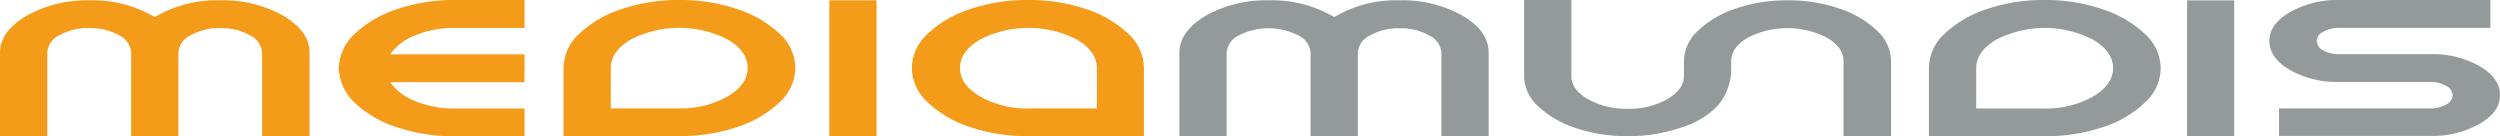 <svg xmlns="http://www.w3.org/2000/svg" viewBox="0 0 378.35 20.62"><g id="Ebene_2" data-name="Ebene 2"><g id="Ebene_2-2" data-name="Ebene 2"><path d="M33.35.05a18.52,18.52,0,0,1,9.5,2.32c2.64,1.55,4,3.41,4,5.6V20.6H39.66V8A3.12,3.12,0,0,0,37.8,5.33a8.71,8.71,0,0,0-4.45-1.08,8.78,8.78,0,0,0-4.49,1.08A3.12,3.12,0,0,0,27,8V20.6H19.85V8A3.13,3.13,0,0,0,18,5.33a8.82,8.82,0,0,0-4.5-1.08A8.78,8.78,0,0,0,9,5.33,3.12,3.12,0,0,0,7.15,8V20.6H0V8c0-2.19,1.32-4,4-5.6A18.6,18.6,0,0,1,13.5.05a18.44,18.44,0,0,1,9.93,2.54A18.26,18.26,0,0,1,33.35.05Z" style="fill:#f59b1a"/><path d="M155.55,0a26.59,26.59,0,0,1,8.85,1.39,16.58,16.58,0,0,1,6.35,3.72,7.12,7.12,0,0,1,2.37,5.19V20.6H155.6a26.64,26.64,0,0,1-8.83-1.39,16.65,16.65,0,0,1-6.38-3.73A7.17,7.17,0,0,1,138,10.3a7.09,7.09,0,0,1,2.37-5.16,16.66,16.66,0,0,1,6.35-3.72A26.48,26.48,0,0,1,155.55,0ZM166,16.41V10.33c0-1.7-1-3.14-3-4.33a16.09,16.09,0,0,0-14.71,0q-3,1.79-3,4.3t3.06,4.31a14.26,14.26,0,0,0,7.36,1.8Z" style="fill:#f59b1a"/><path d="M211.84.05a18.55,18.55,0,0,1,9.5,2.32c2.64,1.55,3.95,3.41,3.95,5.6V20.6h-7.15V8a3.13,3.13,0,0,0-1.85-2.64,8.71,8.71,0,0,0-4.45-1.08,8.82,8.82,0,0,0-4.5,1.08A3.13,3.13,0,0,0,205.49,8V20.6h-7.15V8a3.12,3.12,0,0,0-1.86-2.64,9.89,9.89,0,0,0-9,0A3.13,3.13,0,0,0,185.64,8V20.6h-7.15V8c0-2.19,1.32-4,3.95-5.6A18.64,18.64,0,0,1,192,.05a18.4,18.4,0,0,1,9.92,2.54A18.27,18.27,0,0,1,211.84.05Z" style="fill:#94999a"/><path d="M254.85,11.51V11l3.31-2L262,10.3a8.57,8.57,0,0,1-2.12,5.78,12.87,12.87,0,0,1-5.68,3.29,23.89,23.89,0,0,1-7.85,1.23,24,24,0,0,1-7.89-1.23,15.21,15.21,0,0,1-5.68-3.29,6.27,6.27,0,0,1-2.12-4.57V0h7.15V11.51c0,1.36.84,2.53,2.51,3.5a11.78,11.78,0,0,0,6,1.45,11.71,11.71,0,0,0,6-1.45C254,14,254.85,12.87,254.85,11.51Z" style="fill:#94999a"/><path d="M270.54.05a23.53,23.53,0,0,1,7.84,1.25,15,15,0,0,1,5.68,3.33,6.35,6.35,0,0,1,2.13,4.62V20.6H279V9.25q0-2.07-2.5-3.54a13.12,13.12,0,0,0-12,0Q262,7.18,262,9.25V10.3l-7.15,1.21V9.25A6.34,6.34,0,0,1,257,4.63a15.12,15.12,0,0,1,5.68-3.33A23.74,23.74,0,0,1,270.54.05Z" style="fill:#94999a"/><path d="M367.76,8.2A14.47,14.47,0,0,1,375.24,10c2.08,1.21,3.11,2.67,3.11,4.39s-1,3.15-3.11,4.36a14.57,14.57,0,0,1-7.48,1.82H344.91V16.41h22.85a4.75,4.75,0,0,0,2.43-.59,1.67,1.67,0,0,0,1-1.4,1.69,1.69,0,0,0-1-1.43,4.66,4.66,0,0,0-2.43-.59H354a14.49,14.49,0,0,1-7.44-1.81q-3.1-1.81-3.11-4.38t3.11-4.37A14.49,14.49,0,0,1,354,0h22.89V4.22H354a4.68,4.68,0,0,0-2.39.58,1.65,1.65,0,0,0-1,1.41,1.68,1.68,0,0,0,1,1.42A4.78,4.78,0,0,0,354,8.2h13.73Z" style="fill:#94999a"/><path d="M102.86,0A26.85,26.85,0,0,0,94,1.4a16.92,16.92,0,0,0-6.35,3.72,7.16,7.16,0,0,0-2.37,5.19V20.59h17.53a26.72,26.72,0,0,0,8.83-1.39A16.7,16.7,0,0,0,118,15.46a7.15,7.15,0,0,0,2.37-5.17A7.13,7.13,0,0,0,118,5.12a16.92,16.92,0,0,0-6.35-3.72A26.73,26.73,0,0,0,102.86,0ZM92.44,16.4V10.31c0-1.69,1-3.13,3-4.32a16.09,16.09,0,0,1,14.71,0q3,1.78,3,4.3c0,1.68-1,3.11-3.06,4.31a14.25,14.25,0,0,1-7.35,1.8Z" style="fill:#f59b1a"/><path d="M309.49,0a26.63,26.63,0,0,0-8.85,1.39,16.92,16.92,0,0,0-6.35,3.72,7.16,7.16,0,0,0-2.37,5.19V20.61h17.53a26.94,26.94,0,0,0,8.83-1.38,16.62,16.62,0,0,0,6.37-3.74A7.15,7.15,0,0,0,327,10.31a7.13,7.13,0,0,0-2.37-5.16,16.92,16.92,0,0,0-6.35-3.72A26.48,26.48,0,0,0,309.49,0ZM299.08,16.42V10.34c0-1.69,1-3.14,3-4.32a16,16,0,0,1,14.71,0c2,1.18,3,2.62,3,4.29s-1,3.12-3.07,4.32a14.35,14.35,0,0,1-7.35,1.79Z" style="fill:#94999a"/><path d="M132.66.05V20.59h-7.15V.05Z" style="fill:#f59b1a"/><path d="M338.12.06V20.6H331V.06Z" style="fill:#94999a"/><path d="M59.06,8.22H79.38V10.5H51.28a7.2,7.2,0,0,1,2.37-5.34A16.62,16.62,0,0,1,60,1.42,26.94,26.94,0,0,1,68.85,0H79.38V4.23H68.85a15,15,0,0,0-6,1.12A8,8,0,0,0,59.06,8.22Z" style="fill:#f59b1a"/><path d="M79.38,12.44H59.06a8.15,8.15,0,0,0,3.81,2.87,15.22,15.22,0,0,0,6,1.11H79.38v4.2H68.85A26.68,26.68,0,0,1,60,19.23a16.61,16.61,0,0,1-6.37-3.73,7.62,7.62,0,0,1-2.37-5.4h28.1Z" style="fill:#f59b1a"/></g></g></svg>